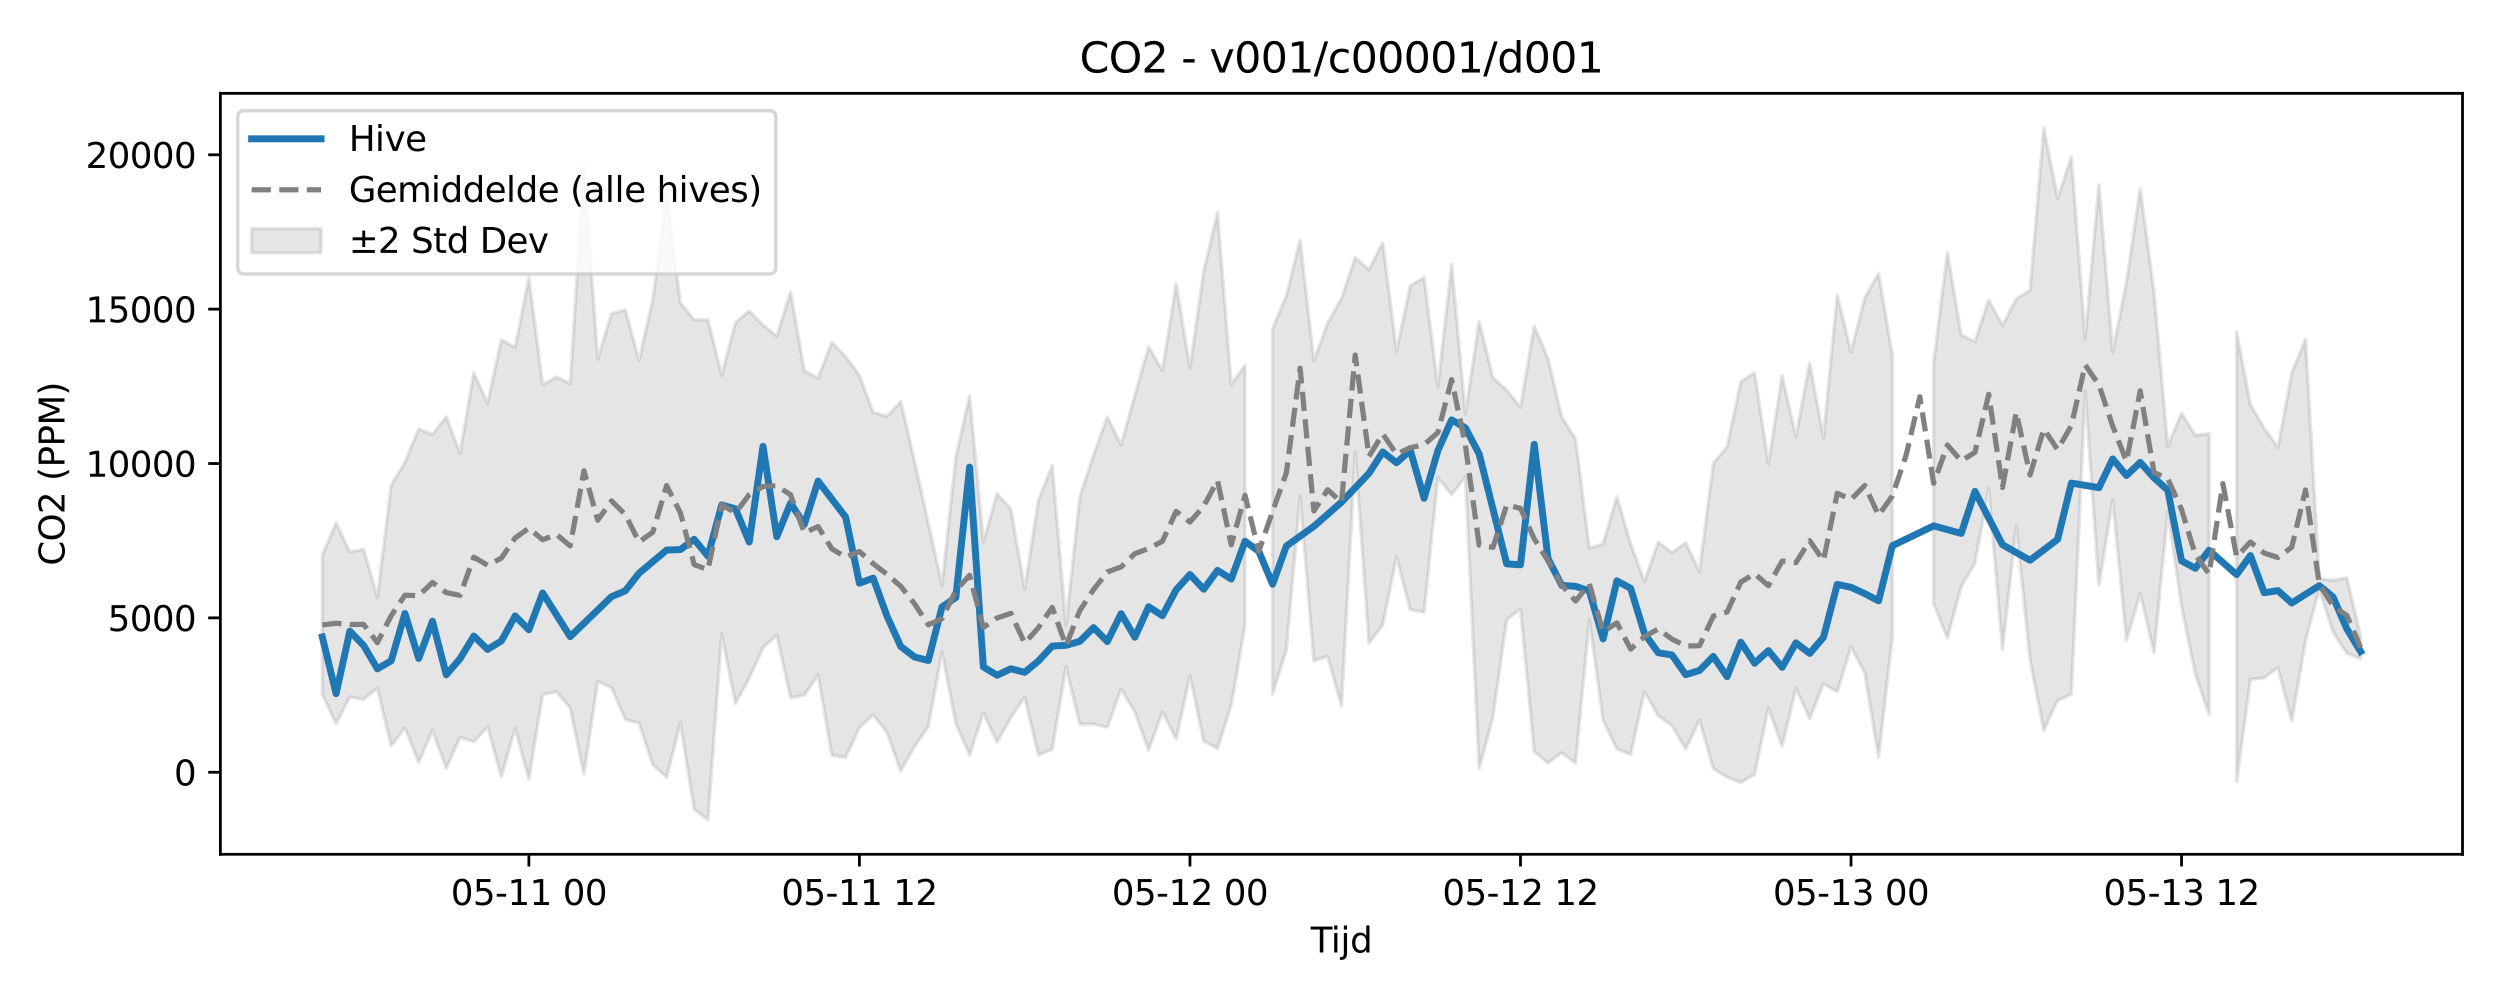 <?xml version="1.0" encoding="utf-8" standalone="no"?>
<!DOCTYPE svg PUBLIC "-//W3C//DTD SVG 1.1//EN"
  "http://www.w3.org/Graphics/SVG/1.1/DTD/svg11.dtd">
<svg xmlns:xlink="http://www.w3.org/1999/xlink" width="720pt" height="288pt" viewBox="0 0 720 288" xmlns="http://www.w3.org/2000/svg" version="1.1">
 <defs>
  <style type="text/css">*{stroke-linejoin: round; stroke-linecap: butt}</style>
 </defs>
 <g id="figure_1">
  <g id="patch_1">
   <path d="M 0 288 
L 720 288 
L 720 0 
L 0 0 
z
" style="fill: #ffffff"/>
  </g>
  <g id="axes_1">
   <g id="patch_2">
    <path d="M 63.47 246.04 
L 709.2 246.04 
L 709.2 26.88 
L 63.47 26.88 
z
" style="fill: #ffffff"/>
   </g>
   <g id="FillBetweenPolyCollection_1">
    <path d="M 92.821 159.967 
L 92.821 199.975 
L 96.788 208.416 
L 100.754 200.707 
L 104.721 201.433 
L 108.687 198.123 
L 112.653 214.783 
L 116.62 209.683 
L 120.586 219.596 
L 124.553 210.357 
L 128.519 221.294 
L 132.485 212.353 
L 136.452 213.606 
L 140.418 209.386 
L 144.385 223.613 
L 148.351 209.767 
L 152.317 224.298 
L 156.284 200.074 
L 160.25 199.239 
L 164.217 203.885 
L 168.183 222.888 
L 172.149 196.151 
L 176.116 198.084 
L 180.082 207.174 
L 184.049 208.282 
L 188.015 220.271 
L 191.981 223.9 
L 195.948 208.176 
L 199.914 233.098 
L 203.881 236.078 
L 207.847 182.583 
L 211.813 202.591 
L 215.78 195.349 
L 219.746 186.577 
L 223.713 182.918 
L 227.679 200.945 
L 231.645 200.171 
L 235.612 194.392 
L 239.578 217.563 
L 243.545 218.138 
L 247.511 209.58 
L 251.477 205.863 
L 255.444 210.913 
L 259.41 222.035 
L 263.377 214.981 
L 267.343 209.268 
L 271.309 187.723 
L 275.276 208.381 
L 279.242 217.4 
L 283.209 205.31 
L 287.175 213.727 
L 291.141 206.628 
L 295.108 200.806 
L 299.074 217.469 
L 303.041 215.745 
L 307.007 191.956 
L 310.973 208.524 
L 314.94 208.509 
L 318.906 209.456 
L 322.873 198.399 
L 326.839 205.061 
L 330.805 216.101 
L 334.772 205.011 
L 338.738 212.808 
L 342.705 194.599 
L 346.671 213.46 
L 350.637 215.535 
L 354.604 203.054 
L 358.57 180.105 
L 358.57 105.187 
L 358.57 105.187 
L 354.604 110.759 
L 350.637 61.248 
L 346.671 78.074 
L 342.705 106.117 
L 338.738 81.732 
L 334.772 106.756 
L 330.805 99.841 
L 326.839 113.848 
L 322.873 128.155 
L 318.906 120.031 
L 314.94 131.108 
L 310.973 143.195 
L 307.007 180.021 
L 303.041 134.096 
L 299.074 144.024 
L 295.108 169.663 
L 291.141 146.67 
L 287.175 142.199 
L 283.209 156.086 
L 279.242 114.007 
L 275.276 131.728 
L 271.309 168.614 
L 267.343 150.608 
L 263.377 132.792 
L 259.41 115.599 
L 255.444 119.915 
L 251.477 118.784 
L 247.511 108.1 
L 243.545 102.719 
L 239.578 98.595 
L 235.612 108.902 
L 231.645 106.752 
L 227.679 84.046 
L 223.713 96.86 
L 219.746 93.635 
L 215.78 89.549 
L 211.813 92.918 
L 207.847 108.097 
L 203.881 92.084 
L 199.914 92.093 
L 195.948 87.206 
L 191.981 55.803 
L 188.015 86.223 
L 184.049 103.895 
L 180.082 89.208 
L 176.116 90.396 
L 172.149 103.481 
L 168.183 48.279 
L 164.217 110.528 
L 160.25 108.557 
L 156.284 110.836 
L 152.317 79.941 
L 148.351 100.113 
L 144.385 97.877 
L 140.418 116.162 
L 136.452 107.307 
L 132.485 130.594 
L 128.519 120.031 
L 124.553 125.121 
L 120.586 123.532 
L 116.62 133.149 
L 112.653 139.859 
L 108.687 172.086 
L 104.721 158.186 
L 100.754 159.037 
L 96.788 150.584 
L 92.821 159.967 
z
" clip-path="url(#p9599e408ba)" style="fill: #808080; fill-opacity: 0.2; stroke: #808080; stroke-opacity: 0.2"/>
    <path d="M 366.503 94.669 
L 366.503 199.883 
L 370.469 187.154 
L 374.436 142.962 
L 378.402 190.366 
L 382.369 189.019 
L 386.335 203.358 
L 390.301 130.319 
L 394.268 185.243 
L 398.234 179.964 
L 402.201 160.409 
L 406.167 175.551 
L 410.133 176.34 
L 414.1 137.639 
L 418.066 142.462 
L 422.033 137.253 
L 425.999 221.35 
L 429.965 206.555 
L 433.932 178.507 
L 437.898 175.443 
L 441.865 216.361 
L 445.831 219.77 
L 449.797 216.814 
L 453.764 219.779 
L 457.73 178.41 
L 461.697 207.349 
L 465.663 215.67 
L 469.629 217.289 
L 473.596 199.164 
L 477.562 206.172 
L 481.529 208.981 
L 485.495 215.782 
L 489.461 207.28 
L 493.428 221.393 
L 497.394 223.828 
L 501.361 225.371 
L 505.327 223.057 
L 509.293 203.795 
L 513.26 214.947 
L 517.226 198.224 
L 521.193 206.952 
L 525.159 196.93 
L 529.125 199.213 
L 533.092 186.263 
L 537.058 193.778 
L 541.025 218.102 
L 544.991 183.413 
L 544.991 102.249 
L 544.991 102.249 
L 541.025 78.719 
L 537.058 85.817 
L 533.092 101.437 
L 529.125 84.914 
L 525.159 125.994 
L 521.193 104.533 
L 517.226 125.834 
L 513.26 108.219 
L 509.293 133.567 
L 505.327 107.341 
L 501.361 109.949 
L 497.394 128.693 
L 493.428 133.484 
L 489.461 164.658 
L 485.495 156.327 
L 481.529 159.157 
L 477.562 156.165 
L 473.596 167.523 
L 469.629 156.628 
L 465.663 143.08 
L 461.697 156.658 
L 457.73 157.883 
L 453.764 126.438 
L 449.797 120.124 
L 445.831 103.289 
L 441.865 94.035 
L 437.898 117.33 
L 433.932 112.404 
L 429.965 108.75 
L 425.999 92.658 
L 422.033 119.196 
L 418.066 76.165 
L 414.1 111.488 
L 410.133 79.864 
L 406.167 82.279 
L 402.201 101.198 
L 398.234 69.941 
L 394.268 77.647 
L 390.301 74.178 
L 386.335 85.982 
L 382.369 93.039 
L 378.402 103.929 
L 374.436 69.112 
L 370.469 85.203 
L 366.503 94.669 
z
" clip-path="url(#p9599e408ba)" style="fill: #808080; fill-opacity: 0.2; stroke: #808080; stroke-opacity: 0.2"/>
    <path d="M 556.89 104.565 
L 556.89 173.833 
L 560.857 183.661 
L 564.823 168.977 
L 568.789 162.133 
L 572.756 140.699 
L 576.722 187.047 
L 580.689 151.39 
L 584.655 190.002 
L 588.621 210.291 
L 592.588 201.753 
L 596.554 199.914 
L 600.521 112.528 
L 604.487 168.516 
L 608.453 143.987 
L 612.42 184.426 
L 616.386 170.84 
L 620.353 187.973 
L 624.319 147.21 
L 628.285 174.551 
L 632.252 194.069 
L 636.218 205.777 
L 636.218 124.872 
L 636.218 124.872 
L 632.252 125.366 
L 628.285 118.99 
L 624.319 128.491 
L 620.353 84.211 
L 616.386 54.3 
L 612.42 81.243 
L 608.453 101.407 
L 604.487 53.183 
L 600.521 97.64 
L 596.554 45.226 
L 592.588 57.232 
L 588.621 36.842 
L 584.655 83.597 
L 580.689 86.095 
L 576.722 93.761 
L 572.756 86.423 
L 568.789 98.364 
L 564.823 96.528 
L 560.857 72.687 
L 556.89 104.565 
z
" clip-path="url(#p9599e408ba)" style="fill: #808080; fill-opacity: 0.2; stroke: #808080; stroke-opacity: 0.2"/>
    <path d="M 644.151 95.62 
L 644.151 225.059 
L 648.117 195.641 
L 652.084 195.207 
L 656.05 192.257 
L 660.017 207.673 
L 663.983 184.548 
L 667.949 169.637 
L 671.916 181.96 
L 675.882 188.146 
L 679.849 189.708 
L 679.849 183.286 
L 679.849 183.286 
L 675.882 166.346 
L 671.916 167.131 
L 667.949 166.653 
L 663.983 97.658 
L 660.017 107.519 
L 656.05 128.879 
L 652.084 123.335 
L 648.117 116.53 
L 644.151 95.62 
z
" clip-path="url(#p9599e408ba)" style="fill: #808080; fill-opacity: 0.2; stroke: #808080; stroke-opacity: 0.2"/>
   </g>
   <g id="matplotlib.axis_1">
    <g id="xtick_1">
     <g id="line2d_1">
      <defs>
       <path id="m20e7b430d5" d="M 0 0 
L 0 3.5 
" style="stroke: #000000; stroke-width: 0.8"/>
      </defs>
      <g>
       <use xlink:href="#m20e7b430d5" x="152.317" y="246.04" style="stroke: #000000; stroke-width: 0.8"/>
      </g>
     </g>
     <g id="text_1">
      <!-- 05-11 00 -->
      <g transform="translate(129.837 260.638) scale(0.1 -0.1)">
       <defs>
        <path id="DejaVuSans-30" d="M 2034 4250 
Q 1547 4250 1301 3770 
Q 1056 3291 1056 2328 
Q 1056 1369 1301 889 
Q 1547 409 2034 409 
Q 2525 409 2770 889 
Q 3016 1369 3016 2328 
Q 3016 3291 2770 3770 
Q 2525 4250 2034 4250 
z
M 2034 4750 
Q 2819 4750 3233 4129 
Q 3647 3509 3647 2328 
Q 3647 1150 3233 529 
Q 2819 -91 2034 -91 
Q 1250 -91 836 529 
Q 422 1150 422 2328 
Q 422 3509 836 4129 
Q 1250 4750 2034 4750 
z
" transform="scale(0.016)"/>
        <path id="DejaVuSans-35" d="M 691 4666 
L 3169 4666 
L 3169 4134 
L 1269 4134 
L 1269 2991 
Q 1406 3038 1543 3061 
Q 1681 3084 1819 3084 
Q 2600 3084 3056 2656 
Q 3513 2228 3513 1497 
Q 3513 744 3044 326 
Q 2575 -91 1722 -91 
Q 1428 -91 1123 -41 
Q 819 9 494 109 
L 494 744 
Q 775 591 1075 516 
Q 1375 441 1709 441 
Q 2250 441 2565 725 
Q 2881 1009 2881 1497 
Q 2881 1984 2565 2268 
Q 2250 2553 1709 2553 
Q 1456 2553 1204 2497 
Q 953 2441 691 2322 
L 691 4666 
z
" transform="scale(0.016)"/>
        <path id="DejaVuSans-2d" d="M 313 2009 
L 1997 2009 
L 1997 1497 
L 313 1497 
L 313 2009 
z
" transform="scale(0.016)"/>
        <path id="DejaVuSans-31" d="M 794 531 
L 1825 531 
L 1825 4091 
L 703 3866 
L 703 4441 
L 1819 4666 
L 2450 4666 
L 2450 531 
L 3481 531 
L 3481 0 
L 794 0 
L 794 531 
z
" transform="scale(0.016)"/>
        <path id="DejaVuSans-20" transform="scale(0.016)"/>
       </defs>
       <use xlink:href="#DejaVuSans-30"/>
       <use xlink:href="#DejaVuSans-35" transform="translate(63.623 0)"/>
       <use xlink:href="#DejaVuSans-2d" transform="translate(127.246 0)"/>
       <use xlink:href="#DejaVuSans-31" transform="translate(163.33 0)"/>
       <use xlink:href="#DejaVuSans-31" transform="translate(226.953 0)"/>
       <use xlink:href="#DejaVuSans-20" transform="translate(290.576 0)"/>
       <use xlink:href="#DejaVuSans-30" transform="translate(322.363 0)"/>
       <use xlink:href="#DejaVuSans-30" transform="translate(385.986 0)"/>
      </g>
     </g>
    </g>
    <g id="xtick_2">
     <g id="line2d_2">
      <g>
       <use xlink:href="#m20e7b430d5" x="247.511" y="246.04" style="stroke: #000000; stroke-width: 0.8"/>
      </g>
     </g>
     <g id="text_2">
      <!-- 05-11 12 -->
      <g transform="translate(225.031 260.638) scale(0.1 -0.1)">
       <defs>
        <path id="DejaVuSans-32" d="M 1228 531 
L 3431 531 
L 3431 0 
L 469 0 
L 469 531 
Q 828 903 1448 1529 
Q 2069 2156 2228 2338 
Q 2531 2678 2651 2914 
Q 2772 3150 2772 3378 
Q 2772 3750 2511 3984 
Q 2250 4219 1831 4219 
Q 1534 4219 1204 4116 
Q 875 4013 500 3803 
L 500 4441 
Q 881 4594 1212 4672 
Q 1544 4750 1819 4750 
Q 2544 4750 2975 4387 
Q 3406 4025 3406 3419 
Q 3406 3131 3298 2873 
Q 3191 2616 2906 2266 
Q 2828 2175 2409 1742 
Q 1991 1309 1228 531 
z
" transform="scale(0.016)"/>
       </defs>
       <use xlink:href="#DejaVuSans-30"/>
       <use xlink:href="#DejaVuSans-35" transform="translate(63.623 0)"/>
       <use xlink:href="#DejaVuSans-2d" transform="translate(127.246 0)"/>
       <use xlink:href="#DejaVuSans-31" transform="translate(163.33 0)"/>
       <use xlink:href="#DejaVuSans-31" transform="translate(226.953 0)"/>
       <use xlink:href="#DejaVuSans-20" transform="translate(290.576 0)"/>
       <use xlink:href="#DejaVuSans-31" transform="translate(322.363 0)"/>
       <use xlink:href="#DejaVuSans-32" transform="translate(385.986 0)"/>
      </g>
     </g>
    </g>
    <g id="xtick_3">
     <g id="line2d_3">
      <g>
       <use xlink:href="#m20e7b430d5" x="342.705" y="246.04" style="stroke: #000000; stroke-width: 0.8"/>
      </g>
     </g>
     <g id="text_3">
      <!-- 05-12 00 -->
      <g transform="translate(320.224 260.638) scale(0.1 -0.1)">
       <use xlink:href="#DejaVuSans-30"/>
       <use xlink:href="#DejaVuSans-35" transform="translate(63.623 0)"/>
       <use xlink:href="#DejaVuSans-2d" transform="translate(127.246 0)"/>
       <use xlink:href="#DejaVuSans-31" transform="translate(163.33 0)"/>
       <use xlink:href="#DejaVuSans-32" transform="translate(226.953 0)"/>
       <use xlink:href="#DejaVuSans-20" transform="translate(290.576 0)"/>
       <use xlink:href="#DejaVuSans-30" transform="translate(322.363 0)"/>
       <use xlink:href="#DejaVuSans-30" transform="translate(385.986 0)"/>
      </g>
     </g>
    </g>
    <g id="xtick_4">
     <g id="line2d_4">
      <g>
       <use xlink:href="#m20e7b430d5" x="437.898" y="246.04" style="stroke: #000000; stroke-width: 0.8"/>
      </g>
     </g>
     <g id="text_4">
      <!-- 05-12 12 -->
      <g transform="translate(415.418 260.638) scale(0.1 -0.1)">
       <use xlink:href="#DejaVuSans-30"/>
       <use xlink:href="#DejaVuSans-35" transform="translate(63.623 0)"/>
       <use xlink:href="#DejaVuSans-2d" transform="translate(127.246 0)"/>
       <use xlink:href="#DejaVuSans-31" transform="translate(163.33 0)"/>
       <use xlink:href="#DejaVuSans-32" transform="translate(226.953 0)"/>
       <use xlink:href="#DejaVuSans-20" transform="translate(290.576 0)"/>
       <use xlink:href="#DejaVuSans-31" transform="translate(322.363 0)"/>
       <use xlink:href="#DejaVuSans-32" transform="translate(385.986 0)"/>
      </g>
     </g>
    </g>
    <g id="xtick_5">
     <g id="line2d_5">
      <g>
       <use xlink:href="#m20e7b430d5" x="533.092" y="246.04" style="stroke: #000000; stroke-width: 0.8"/>
      </g>
     </g>
     <g id="text_5">
      <!-- 05-13 00 -->
      <g transform="translate(510.611 260.638) scale(0.1 -0.1)">
       <defs>
        <path id="DejaVuSans-33" d="M 2597 2516 
Q 3050 2419 3304 2112 
Q 3559 1806 3559 1356 
Q 3559 666 3084 287 
Q 2609 -91 1734 -91 
Q 1441 -91 1130 -33 
Q 819 25 488 141 
L 488 750 
Q 750 597 1062 519 
Q 1375 441 1716 441 
Q 2309 441 2620 675 
Q 2931 909 2931 1356 
Q 2931 1769 2642 2001 
Q 2353 2234 1838 2234 
L 1294 2234 
L 1294 2753 
L 1863 2753 
Q 2328 2753 2575 2939 
Q 2822 3125 2822 3475 
Q 2822 3834 2567 4026 
Q 2313 4219 1838 4219 
Q 1578 4219 1281 4162 
Q 984 4106 628 3988 
L 628 4550 
Q 988 4650 1302 4700 
Q 1616 4750 1894 4750 
Q 2613 4750 3031 4423 
Q 3450 4097 3450 3541 
Q 3450 3153 3228 2886 
Q 3006 2619 2597 2516 
z
" transform="scale(0.016)"/>
       </defs>
       <use xlink:href="#DejaVuSans-30"/>
       <use xlink:href="#DejaVuSans-35" transform="translate(63.623 0)"/>
       <use xlink:href="#DejaVuSans-2d" transform="translate(127.246 0)"/>
       <use xlink:href="#DejaVuSans-31" transform="translate(163.33 0)"/>
       <use xlink:href="#DejaVuSans-33" transform="translate(226.953 0)"/>
       <use xlink:href="#DejaVuSans-20" transform="translate(290.576 0)"/>
       <use xlink:href="#DejaVuSans-30" transform="translate(322.363 0)"/>
       <use xlink:href="#DejaVuSans-30" transform="translate(385.986 0)"/>
      </g>
     </g>
    </g>
    <g id="xtick_6">
     <g id="line2d_6">
      <g>
       <use xlink:href="#m20e7b430d5" x="628.285" y="246.04" style="stroke: #000000; stroke-width: 0.8"/>
      </g>
     </g>
     <g id="text_6">
      <!-- 05-13 12 -->
      <g transform="translate(605.805 260.638) scale(0.1 -0.1)">
       <use xlink:href="#DejaVuSans-30"/>
       <use xlink:href="#DejaVuSans-35" transform="translate(63.623 0)"/>
       <use xlink:href="#DejaVuSans-2d" transform="translate(127.246 0)"/>
       <use xlink:href="#DejaVuSans-31" transform="translate(163.33 0)"/>
       <use xlink:href="#DejaVuSans-33" transform="translate(226.953 0)"/>
       <use xlink:href="#DejaVuSans-20" transform="translate(290.576 0)"/>
       <use xlink:href="#DejaVuSans-31" transform="translate(322.363 0)"/>
       <use xlink:href="#DejaVuSans-32" transform="translate(385.986 0)"/>
      </g>
     </g>
    </g>
    <g id="text_7">
     <!-- Tijd -->
     <g transform="translate(377.485 274.317) scale(0.1 -0.1)">
      <defs>
       <path id="DejaVuSans-54" d="M -19 4666 
L 3928 4666 
L 3928 4134 
L 2272 4134 
L 2272 0 
L 1638 0 
L 1638 4134 
L -19 4134 
L -19 4666 
z
" transform="scale(0.016)"/>
       <path id="DejaVuSans-69" d="M 603 3500 
L 1178 3500 
L 1178 0 
L 603 0 
L 603 3500 
z
M 603 4863 
L 1178 4863 
L 1178 4134 
L 603 4134 
L 603 4863 
z
" transform="scale(0.016)"/>
       <path id="DejaVuSans-6a" d="M 603 3500 
L 1178 3500 
L 1178 -63 
Q 1178 -731 923 -1031 
Q 669 -1331 103 -1331 
L -116 -1331 
L -116 -844 
L 38 -844 
Q 366 -844 484 -692 
Q 603 -541 603 -63 
L 603 3500 
z
M 603 4863 
L 1178 4863 
L 1178 4134 
L 603 4134 
L 603 4863 
z
" transform="scale(0.016)"/>
       <path id="DejaVuSans-64" d="M 2906 2969 
L 2906 4863 
L 3481 4863 
L 3481 0 
L 2906 0 
L 2906 525 
Q 2725 213 2448 61 
Q 2172 -91 1784 -91 
Q 1150 -91 751 415 
Q 353 922 353 1747 
Q 353 2572 751 3078 
Q 1150 3584 1784 3584 
Q 2172 3584 2448 3432 
Q 2725 3281 2906 2969 
z
M 947 1747 
Q 947 1113 1208 752 
Q 1469 391 1925 391 
Q 2381 391 2643 752 
Q 2906 1113 2906 1747 
Q 2906 2381 2643 2742 
Q 2381 3103 1925 3103 
Q 1469 3103 1208 2742 
Q 947 2381 947 1747 
z
" transform="scale(0.016)"/>
      </defs>
      <use xlink:href="#DejaVuSans-54"/>
      <use xlink:href="#DejaVuSans-69" transform="translate(57.959 0)"/>
      <use xlink:href="#DejaVuSans-6a" transform="translate(85.742 0)"/>
      <use xlink:href="#DejaVuSans-64" transform="translate(113.525 0)"/>
     </g>
    </g>
   </g>
   <g id="matplotlib.axis_2">
    <g id="ytick_1">
     <g id="line2d_7">
      <defs>
       <path id="m3abe0225d1" d="M 0 0 
L -3.5 0 
" style="stroke: #000000; stroke-width: 0.8"/>
      </defs>
      <g>
       <use xlink:href="#m3abe0225d1" x="63.47" y="222.407" style="stroke: #000000; stroke-width: 0.8"/>
      </g>
     </g>
     <g id="text_8">
      <!-- 0 -->
      <g transform="translate(50.108 226.206) scale(0.1 -0.1)">
       <use xlink:href="#DejaVuSans-30"/>
      </g>
     </g>
    </g>
    <g id="ytick_2">
     <g id="line2d_8">
      <g>
       <use xlink:href="#m3abe0225d1" x="63.47" y="177.949" style="stroke: #000000; stroke-width: 0.8"/>
      </g>
     </g>
     <g id="text_9">
      <!-- 5000 -->
      <g transform="translate(31.02 181.749) scale(0.1 -0.1)">
       <use xlink:href="#DejaVuSans-35"/>
       <use xlink:href="#DejaVuSans-30" transform="translate(63.623 0)"/>
       <use xlink:href="#DejaVuSans-30" transform="translate(127.246 0)"/>
       <use xlink:href="#DejaVuSans-30" transform="translate(190.869 0)"/>
      </g>
     </g>
    </g>
    <g id="ytick_3">
     <g id="line2d_9">
      <g>
       <use xlink:href="#m3abe0225d1" x="63.47" y="133.492" style="stroke: #000000; stroke-width: 0.8"/>
      </g>
     </g>
     <g id="text_10">
      <!-- 10000 -->
      <g transform="translate(24.657 137.291) scale(0.1 -0.1)">
       <use xlink:href="#DejaVuSans-31"/>
       <use xlink:href="#DejaVuSans-30" transform="translate(63.623 0)"/>
       <use xlink:href="#DejaVuSans-30" transform="translate(127.246 0)"/>
       <use xlink:href="#DejaVuSans-30" transform="translate(190.869 0)"/>
       <use xlink:href="#DejaVuSans-30" transform="translate(254.492 0)"/>
      </g>
     </g>
    </g>
    <g id="ytick_4">
     <g id="line2d_10">
      <g>
       <use xlink:href="#m3abe0225d1" x="63.47" y="89.035" style="stroke: #000000; stroke-width: 0.8"/>
      </g>
     </g>
     <g id="text_11">
      <!-- 15000 -->
      <g transform="translate(24.657 92.834) scale(0.1 -0.1)">
       <use xlink:href="#DejaVuSans-31"/>
       <use xlink:href="#DejaVuSans-35" transform="translate(63.623 0)"/>
       <use xlink:href="#DejaVuSans-30" transform="translate(127.246 0)"/>
       <use xlink:href="#DejaVuSans-30" transform="translate(190.869 0)"/>
       <use xlink:href="#DejaVuSans-30" transform="translate(254.492 0)"/>
      </g>
     </g>
    </g>
    <g id="ytick_5">
     <g id="line2d_11">
      <g>
       <use xlink:href="#m3abe0225d1" x="63.47" y="44.577" style="stroke: #000000; stroke-width: 0.8"/>
      </g>
     </g>
     <g id="text_12">
      <!-- 20000 -->
      <g transform="translate(24.657 48.376) scale(0.1 -0.1)">
       <use xlink:href="#DejaVuSans-32"/>
       <use xlink:href="#DejaVuSans-30" transform="translate(63.623 0)"/>
       <use xlink:href="#DejaVuSans-30" transform="translate(127.246 0)"/>
       <use xlink:href="#DejaVuSans-30" transform="translate(190.869 0)"/>
       <use xlink:href="#DejaVuSans-30" transform="translate(254.492 0)"/>
      </g>
     </g>
    </g>
    <g id="text_13">
     <!-- CO2 (PPM) -->
     <g transform="translate(18.578 162.903) rotate(-90) scale(0.1 -0.1)">
      <defs>
       <path id="DejaVuSans-43" d="M 4122 4306 
L 4122 3641 
Q 3803 3938 3442 4084 
Q 3081 4231 2675 4231 
Q 1875 4231 1450 3742 
Q 1025 3253 1025 2328 
Q 1025 1406 1450 917 
Q 1875 428 2675 428 
Q 3081 428 3442 575 
Q 3803 722 4122 1019 
L 4122 359 
Q 3791 134 3420 21 
Q 3050 -91 2638 -91 
Q 1578 -91 968 557 
Q 359 1206 359 2328 
Q 359 3453 968 4101 
Q 1578 4750 2638 4750 
Q 3056 4750 3426 4639 
Q 3797 4528 4122 4306 
z
" transform="scale(0.016)"/>
       <path id="DejaVuSans-4f" d="M 2522 4238 
Q 1834 4238 1429 3725 
Q 1025 3213 1025 2328 
Q 1025 1447 1429 934 
Q 1834 422 2522 422 
Q 3209 422 3611 934 
Q 4013 1447 4013 2328 
Q 4013 3213 3611 3725 
Q 3209 4238 2522 4238 
z
M 2522 4750 
Q 3503 4750 4090 4092 
Q 4678 3434 4678 2328 
Q 4678 1225 4090 567 
Q 3503 -91 2522 -91 
Q 1538 -91 948 565 
Q 359 1222 359 2328 
Q 359 3434 948 4092 
Q 1538 4750 2522 4750 
z
" transform="scale(0.016)"/>
       <path id="DejaVuSans-28" d="M 1984 4856 
Q 1566 4138 1362 3434 
Q 1159 2731 1159 2009 
Q 1159 1288 1364 580 
Q 1569 -128 1984 -844 
L 1484 -844 
Q 1016 -109 783 600 
Q 550 1309 550 2009 
Q 550 2706 781 3412 
Q 1013 4119 1484 4856 
L 1984 4856 
z
" transform="scale(0.016)"/>
       <path id="DejaVuSans-50" d="M 1259 4147 
L 1259 2394 
L 2053 2394 
Q 2494 2394 2734 2622 
Q 2975 2850 2975 3272 
Q 2975 3691 2734 3919 
Q 2494 4147 2053 4147 
L 1259 4147 
z
M 628 4666 
L 2053 4666 
Q 2838 4666 3239 4311 
Q 3641 3956 3641 3272 
Q 3641 2581 3239 2228 
Q 2838 1875 2053 1875 
L 1259 1875 
L 1259 0 
L 628 0 
L 628 4666 
z
" transform="scale(0.016)"/>
       <path id="DejaVuSans-4d" d="M 628 4666 
L 1569 4666 
L 2759 1491 
L 3956 4666 
L 4897 4666 
L 4897 0 
L 4281 0 
L 4281 4097 
L 3078 897 
L 2444 897 
L 1241 4097 
L 1241 0 
L 628 0 
L 628 4666 
z
" transform="scale(0.016)"/>
       <path id="DejaVuSans-29" d="M 513 4856 
L 1013 4856 
Q 1481 4119 1714 3412 
Q 1947 2706 1947 2009 
Q 1947 1309 1714 600 
Q 1481 -109 1013 -844 
L 513 -844 
Q 928 -128 1133 580 
Q 1338 1288 1338 2009 
Q 1338 2731 1133 3434 
Q 928 4138 513 4856 
z
" transform="scale(0.016)"/>
      </defs>
      <use xlink:href="#DejaVuSans-43"/>
      <use xlink:href="#DejaVuSans-4f" transform="translate(69.824 0)"/>
      <use xlink:href="#DejaVuSans-32" transform="translate(148.535 0)"/>
      <use xlink:href="#DejaVuSans-20" transform="translate(212.158 0)"/>
      <use xlink:href="#DejaVuSans-28" transform="translate(243.945 0)"/>
      <use xlink:href="#DejaVuSans-50" transform="translate(282.959 0)"/>
      <use xlink:href="#DejaVuSans-50" transform="translate(343.262 0)"/>
      <use xlink:href="#DejaVuSans-4d" transform="translate(403.564 0)"/>
      <use xlink:href="#DejaVuSans-29" transform="translate(489.844 0)"/>
     </g>
    </g>
   </g>
   <g id="line2d_12">
    <path d="M 92.821 183.444 
L 96.788 199.76 
L 100.754 181.782 
L 104.721 185.898 
L 108.687 192.62 
L 112.653 190.318 
L 116.62 176.69 
L 120.586 189.639 
L 124.553 178.913 
L 128.519 194.322 
L 132.485 189.725 
L 136.452 183.184 
L 140.418 187.034 
L 144.385 184.597 
L 148.351 177.395 
L 152.317 181.367 
L 156.284 170.777 
L 164.217 183.347 
L 176.116 171.832 
L 180.082 170.161 
L 184.049 165.084 
L 191.981 158.424 
L 195.948 158.276 
L 199.914 155.321 
L 203.881 160.158 
L 207.847 145.411 
L 211.813 146.551 
L 215.78 156.085 
L 219.746 128.557 
L 223.713 154.569 
L 227.679 144.906 
L 231.645 151.017 
L 235.612 138.56 
L 243.545 148.928 
L 247.511 167.958 
L 251.477 166.497 
L 255.444 177.431 
L 259.41 186.174 
L 263.377 189.211 
L 267.343 190.229 
L 271.309 174.79 
L 275.276 172.086 
L 279.242 134.541 
L 283.209 192.087 
L 287.175 194.47 
L 291.141 192.598 
L 295.108 193.628 
L 299.074 190.366 
L 303.041 186.064 
L 307.007 185.854 
L 310.973 184.725 
L 314.94 180.753 
L 318.906 184.754 
L 322.873 176.758 
L 326.839 183.524 
L 330.805 174.734 
L 334.772 177.318 
L 338.738 169.864 
L 342.705 165.454 
L 346.671 169.695 
L 350.637 164.274 
L 354.604 166.752 
L 358.57 155.89 
L 362.537 158.788 
L 366.503 168.262 
L 370.469 157.272 
L 378.402 151.577 
L 386.335 144.642 
L 394.268 136.311 
L 398.234 130.158 
L 402.201 133.265 
L 406.167 129.691 
L 410.133 143.495 
L 414.1 129.78 
L 418.066 120.928 
L 422.033 123.222 
L 425.999 130.745 
L 433.932 162.389 
L 437.898 162.665 
L 441.865 127.957 
L 445.831 160.873 
L 449.797 168.587 
L 453.764 168.862 
L 457.73 170.183 
L 461.697 184.005 
L 465.663 167.284 
L 469.629 169.449 
L 473.596 182.435 
L 477.562 187.984 
L 481.529 188.637 
L 485.495 194.322 
L 489.461 193.08 
L 493.428 189.049 
L 497.394 194.876 
L 501.361 184.953 
L 505.327 191.014 
L 509.293 187.377 
L 513.26 192.185 
L 517.226 185.149 
L 521.193 188.187 
L 525.159 183.548 
L 529.125 168.311 
L 533.092 169.144 
L 537.058 170.958 
L 541.025 173.05 
L 544.991 157.179 
L 556.89 151.444 
L 564.823 153.622 
L 568.789 141.521 
L 576.722 156.894 
L 584.655 161.358 
L 592.588 155.338 
L 596.554 139.125 
L 604.487 140.454 
L 608.453 132.176 
L 612.42 136.933 
L 616.386 133.172 
L 620.353 137.631 
L 624.319 141.159 
L 628.285 161.522 
L 632.252 163.67 
L 636.218 158.477 
L 644.151 165.481 
L 648.117 159.995 
L 652.084 170.709 
L 656.05 170.107 
L 660.017 173.664 
L 667.949 168.673 
L 671.916 171.924 
L 675.882 181.1 
L 679.849 187.632 
L 679.849 187.632 
" clip-path="url(#p9599e408ba)" style="fill: none; stroke: #1f77b4; stroke-width: 2; stroke-linecap: square"/>
   </g>
   <g id="line2d_13">
    <path d="M 92.821 179.971 
L 96.788 179.5 
L 100.754 179.872 
L 104.721 179.81 
L 108.687 185.104 
L 112.653 177.321 
L 116.62 171.416 
L 120.586 171.564 
L 124.553 167.739 
L 128.519 170.663 
L 132.485 171.474 
L 136.452 160.456 
L 140.418 162.774 
L 144.385 160.745 
L 148.351 154.94 
L 152.317 152.12 
L 156.284 155.455 
L 160.25 153.898 
L 164.217 157.207 
L 168.183 135.584 
L 172.149 149.816 
L 176.116 144.24 
L 180.082 148.191 
L 184.049 156.088 
L 188.015 153.247 
L 191.981 139.851 
L 195.948 147.691 
L 199.914 162.595 
L 203.881 164.081 
L 207.847 145.34 
L 211.813 147.754 
L 215.78 142.449 
L 219.746 140.106 
L 223.713 139.889 
L 227.679 142.496 
L 231.645 153.462 
L 235.612 151.647 
L 239.578 158.079 
L 243.545 160.429 
L 247.511 158.84 
L 251.477 162.324 
L 255.444 165.414 
L 259.41 168.817 
L 263.377 173.886 
L 267.343 179.938 
L 271.309 178.168 
L 275.276 170.054 
L 279.242 165.703 
L 283.209 180.698 
L 287.175 177.963 
L 291.141 176.649 
L 295.108 185.235 
L 299.074 180.746 
L 303.041 174.92 
L 307.007 185.988 
L 310.973 175.859 
L 314.94 169.809 
L 318.906 164.743 
L 322.873 163.277 
L 326.839 159.454 
L 330.805 157.971 
L 334.772 155.883 
L 338.738 147.27 
L 342.705 150.358 
L 346.671 145.767 
L 350.637 138.391 
L 354.604 156.906 
L 358.57 142.646 
L 362.537 158.788 
L 366.503 147.276 
L 370.469 136.179 
L 374.436 106.037 
L 378.402 147.148 
L 382.369 141.029 
L 386.335 144.67 
L 390.301 102.249 
L 394.268 131.445 
L 398.234 124.953 
L 402.201 130.803 
L 406.167 128.915 
L 410.133 128.102 
L 414.1 124.564 
L 418.066 109.313 
L 422.033 128.224 
L 425.999 157.004 
L 429.965 157.652 
L 433.932 145.456 
L 437.898 146.386 
L 441.865 155.198 
L 445.831 161.53 
L 449.797 168.469 
L 453.764 173.109 
L 457.73 168.147 
L 461.697 182.004 
L 465.663 179.375 
L 469.629 186.958 
L 473.596 183.344 
L 477.562 181.169 
L 481.529 184.069 
L 485.495 186.055 
L 489.461 185.969 
L 493.428 177.438 
L 497.394 176.261 
L 501.361 167.66 
L 505.327 165.199 
L 509.293 168.681 
L 513.26 161.583 
L 517.226 162.029 
L 521.193 155.742 
L 525.159 161.462 
L 529.125 142.063 
L 533.092 143.85 
L 537.058 139.797 
L 541.025 148.41 
L 544.991 142.831 
L 548.957 131.109 
L 552.924 114.263 
L 556.89 139.199 
L 560.857 128.174 
L 564.823 132.753 
L 568.789 130.248 
L 572.756 113.561 
L 576.722 140.404 
L 580.689 118.743 
L 584.655 136.8 
L 588.621 123.566 
L 592.588 129.492 
L 596.554 122.57 
L 600.521 105.084 
L 604.487 110.849 
L 608.453 122.697 
L 612.42 132.835 
L 616.386 112.57 
L 620.353 136.092 
L 624.319 137.85 
L 628.285 146.771 
L 632.252 159.718 
L 636.218 165.325 
L 640.185 139.301 
L 644.151 160.34 
L 648.117 156.086 
L 652.084 159.271 
L 656.05 160.568 
L 660.017 157.596 
L 663.983 141.103 
L 667.949 168.145 
L 671.916 174.546 
L 675.882 177.246 
L 679.849 186.497 
L 679.849 186.497 
" clip-path="url(#p9599e408ba)" style="fill: none; stroke-dasharray: 5.55,2.4; stroke-dashoffset: 0; stroke: #808080; stroke-width: 1.5"/>
   </g>
   <g id="patch_3">
    <path d="M 63.47 246.04 
L 63.47 26.88 
" style="fill: none; stroke: #000000; stroke-width: 0.8; stroke-linejoin: miter; stroke-linecap: square"/>
   </g>
   <g id="patch_4">
    <path d="M 709.2 246.04 
L 709.2 26.88 
" style="fill: none; stroke: #000000; stroke-width: 0.8; stroke-linejoin: miter; stroke-linecap: square"/>
   </g>
   <g id="patch_5">
    <path d="M 63.47 246.04 
L 709.2 246.04 
" style="fill: none; stroke: #000000; stroke-width: 0.8; stroke-linejoin: miter; stroke-linecap: square"/>
   </g>
   <g id="patch_6">
    <path d="M 63.47 26.88 
L 709.2 26.88 
" style="fill: none; stroke: #000000; stroke-width: 0.8; stroke-linejoin: miter; stroke-linecap: square"/>
   </g>
   <g id="text_14">
    <!-- CO2 - v001/c00001/d001 -->
    <g transform="translate(310.932 20.88) scale(0.12 -0.12)">
     <defs>
      <path id="DejaVuSans-76" d="M 191 3500 
L 800 3500 
L 1894 563 
L 2988 3500 
L 3597 3500 
L 2284 0 
L 1503 0 
L 191 3500 
z
" transform="scale(0.016)"/>
      <path id="DejaVuSans-2f" d="M 1625 4666 
L 2156 4666 
L 531 -594 
L 0 -594 
L 1625 4666 
z
" transform="scale(0.016)"/>
      <path id="DejaVuSans-63" d="M 3122 3366 
L 3122 2828 
Q 2878 2963 2633 3030 
Q 2388 3097 2138 3097 
Q 1578 3097 1268 2742 
Q 959 2388 959 1747 
Q 959 1106 1268 751 
Q 1578 397 2138 397 
Q 2388 397 2633 464 
Q 2878 531 3122 666 
L 3122 134 
Q 2881 22 2623 -34 
Q 2366 -91 2075 -91 
Q 1284 -91 818 406 
Q 353 903 353 1747 
Q 353 2603 823 3093 
Q 1294 3584 2113 3584 
Q 2378 3584 2631 3529 
Q 2884 3475 3122 3366 
z
" transform="scale(0.016)"/>
     </defs>
     <use xlink:href="#DejaVuSans-43"/>
     <use xlink:href="#DejaVuSans-4f" transform="translate(69.824 0)"/>
     <use xlink:href="#DejaVuSans-32" transform="translate(148.535 0)"/>
     <use xlink:href="#DejaVuSans-20" transform="translate(212.158 0)"/>
     <use xlink:href="#DejaVuSans-2d" transform="translate(243.945 0)"/>
     <use xlink:href="#DejaVuSans-20" transform="translate(280.029 0)"/>
     <use xlink:href="#DejaVuSans-76" transform="translate(311.816 0)"/>
     <use xlink:href="#DejaVuSans-30" transform="translate(370.996 0)"/>
     <use xlink:href="#DejaVuSans-30" transform="translate(434.619 0)"/>
     <use xlink:href="#DejaVuSans-31" transform="translate(498.242 0)"/>
     <use xlink:href="#DejaVuSans-2f" transform="translate(561.865 0)"/>
     <use xlink:href="#DejaVuSans-63" transform="translate(595.557 0)"/>
     <use xlink:href="#DejaVuSans-30" transform="translate(650.537 0)"/>
     <use xlink:href="#DejaVuSans-30" transform="translate(714.16 0)"/>
     <use xlink:href="#DejaVuSans-30" transform="translate(777.783 0)"/>
     <use xlink:href="#DejaVuSans-30" transform="translate(841.406 0)"/>
     <use xlink:href="#DejaVuSans-31" transform="translate(905.029 0)"/>
     <use xlink:href="#DejaVuSans-2f" transform="translate(968.652 0)"/>
     <use xlink:href="#DejaVuSans-64" transform="translate(1002.344 0)"/>
     <use xlink:href="#DejaVuSans-30" transform="translate(1065.82 0)"/>
     <use xlink:href="#DejaVuSans-30" transform="translate(1129.443 0)"/>
     <use xlink:href="#DejaVuSans-31" transform="translate(1193.066 0)"/>
    </g>
   </g>
   <g id="legend_1">
    <g id="patch_7">
     <path d="M 70.47 78.914 
L 221.414 78.914 
Q 223.414 78.914 223.414 76.914 
L 223.414 33.88 
Q 223.414 31.88 221.414 31.88 
L 70.47 31.88 
Q 68.47 31.88 68.47 33.88 
L 68.47 76.914 
Q 68.47 78.914 70.47 78.914 
z
" style="fill: #ffffff; opacity: 0.8; stroke: #cccccc; stroke-linejoin: miter"/>
    </g>
    <g id="line2d_14">
     <path d="M 72.47 39.978 
L 82.47 39.978 
L 92.47 39.978 
" style="fill: none; stroke: #1f77b4; stroke-width: 2; stroke-linecap: square"/>
    </g>
    <g id="text_15">
     <!-- Hive -->
     <g transform="translate(100.47 43.478) scale(0.1 -0.1)">
      <defs>
       <path id="DejaVuSans-48" d="M 628 4666 
L 1259 4666 
L 1259 2753 
L 3553 2753 
L 3553 4666 
L 4184 4666 
L 4184 0 
L 3553 0 
L 3553 2222 
L 1259 2222 
L 1259 0 
L 628 0 
L 628 4666 
z
" transform="scale(0.016)"/>
       <path id="DejaVuSans-65" d="M 3597 1894 
L 3597 1613 
L 953 1613 
Q 991 1019 1311 708 
Q 1631 397 2203 397 
Q 2534 397 2845 478 
Q 3156 559 3463 722 
L 3463 178 
Q 3153 47 2828 -22 
Q 2503 -91 2169 -91 
Q 1331 -91 842 396 
Q 353 884 353 1716 
Q 353 2575 817 3079 
Q 1281 3584 2069 3584 
Q 2775 3584 3186 3129 
Q 3597 2675 3597 1894 
z
M 3022 2063 
Q 3016 2534 2758 2815 
Q 2500 3097 2075 3097 
Q 1594 3097 1305 2825 
Q 1016 2553 972 2059 
L 3022 2063 
z
" transform="scale(0.016)"/>
      </defs>
      <use xlink:href="#DejaVuSans-48"/>
      <use xlink:href="#DejaVuSans-69" transform="translate(75.195 0)"/>
      <use xlink:href="#DejaVuSans-76" transform="translate(102.979 0)"/>
      <use xlink:href="#DejaVuSans-65" transform="translate(162.158 0)"/>
     </g>
    </g>
    <g id="line2d_15">
     <path d="M 72.47 54.657 
L 82.47 54.657 
L 92.47 54.657 
" style="fill: none; stroke-dasharray: 5.55,2.4; stroke-dashoffset: 0; stroke: #808080; stroke-width: 1.5"/>
    </g>
    <g id="text_16">
     <!-- Gemiddelde (alle hives) -->
     <g transform="translate(100.47 58.157) scale(0.1 -0.1)">
      <defs>
       <path id="DejaVuSans-47" d="M 3809 666 
L 3809 1919 
L 2778 1919 
L 2778 2438 
L 4434 2438 
L 4434 434 
Q 4069 175 3628 42 
Q 3188 -91 2688 -91 
Q 1594 -91 976 548 
Q 359 1188 359 2328 
Q 359 3472 976 4111 
Q 1594 4750 2688 4750 
Q 3144 4750 3555 4637 
Q 3966 4525 4313 4306 
L 4313 3634 
Q 3963 3931 3569 4081 
Q 3175 4231 2741 4231 
Q 1884 4231 1454 3753 
Q 1025 3275 1025 2328 
Q 1025 1384 1454 906 
Q 1884 428 2741 428 
Q 3075 428 3337 486 
Q 3600 544 3809 666 
z
" transform="scale(0.016)"/>
       <path id="DejaVuSans-6d" d="M 3328 2828 
Q 3544 3216 3844 3400 
Q 4144 3584 4550 3584 
Q 5097 3584 5394 3201 
Q 5691 2819 5691 2113 
L 5691 0 
L 5113 0 
L 5113 2094 
Q 5113 2597 4934 2840 
Q 4756 3084 4391 3084 
Q 3944 3084 3684 2787 
Q 3425 2491 3425 1978 
L 3425 0 
L 2847 0 
L 2847 2094 
Q 2847 2600 2669 2842 
Q 2491 3084 2119 3084 
Q 1678 3084 1418 2786 
Q 1159 2488 1159 1978 
L 1159 0 
L 581 0 
L 581 3500 
L 1159 3500 
L 1159 2956 
Q 1356 3278 1631 3431 
Q 1906 3584 2284 3584 
Q 2666 3584 2933 3390 
Q 3200 3197 3328 2828 
z
" transform="scale(0.016)"/>
       <path id="DejaVuSans-6c" d="M 603 4863 
L 1178 4863 
L 1178 0 
L 603 0 
L 603 4863 
z
" transform="scale(0.016)"/>
       <path id="DejaVuSans-61" d="M 2194 1759 
Q 1497 1759 1228 1600 
Q 959 1441 959 1056 
Q 959 750 1161 570 
Q 1363 391 1709 391 
Q 2188 391 2477 730 
Q 2766 1069 2766 1631 
L 2766 1759 
L 2194 1759 
z
M 3341 1997 
L 3341 0 
L 2766 0 
L 2766 531 
Q 2569 213 2275 61 
Q 1981 -91 1556 -91 
Q 1019 -91 701 211 
Q 384 513 384 1019 
Q 384 1609 779 1909 
Q 1175 2209 1959 2209 
L 2766 2209 
L 2766 2266 
Q 2766 2663 2505 2880 
Q 2244 3097 1772 3097 
Q 1472 3097 1187 3025 
Q 903 2953 641 2809 
L 641 3341 
Q 956 3463 1253 3523 
Q 1550 3584 1831 3584 
Q 2591 3584 2966 3190 
Q 3341 2797 3341 1997 
z
" transform="scale(0.016)"/>
       <path id="DejaVuSans-68" d="M 3513 2113 
L 3513 0 
L 2938 0 
L 2938 2094 
Q 2938 2591 2744 2837 
Q 2550 3084 2163 3084 
Q 1697 3084 1428 2787 
Q 1159 2491 1159 1978 
L 1159 0 
L 581 0 
L 581 4863 
L 1159 4863 
L 1159 2956 
Q 1366 3272 1645 3428 
Q 1925 3584 2291 3584 
Q 2894 3584 3203 3211 
Q 3513 2838 3513 2113 
z
" transform="scale(0.016)"/>
       <path id="DejaVuSans-73" d="M 2834 3397 
L 2834 2853 
Q 2591 2978 2328 3040 
Q 2066 3103 1784 3103 
Q 1356 3103 1142 2972 
Q 928 2841 928 2578 
Q 928 2378 1081 2264 
Q 1234 2150 1697 2047 
L 1894 2003 
Q 2506 1872 2764 1633 
Q 3022 1394 3022 966 
Q 3022 478 2636 193 
Q 2250 -91 1575 -91 
Q 1294 -91 989 -36 
Q 684 19 347 128 
L 347 722 
Q 666 556 975 473 
Q 1284 391 1588 391 
Q 1994 391 2212 530 
Q 2431 669 2431 922 
Q 2431 1156 2273 1281 
Q 2116 1406 1581 1522 
L 1381 1569 
Q 847 1681 609 1914 
Q 372 2147 372 2553 
Q 372 3047 722 3315 
Q 1072 3584 1716 3584 
Q 2034 3584 2315 3537 
Q 2597 3491 2834 3397 
z
" transform="scale(0.016)"/>
      </defs>
      <use xlink:href="#DejaVuSans-47"/>
      <use xlink:href="#DejaVuSans-65" transform="translate(77.49 0)"/>
      <use xlink:href="#DejaVuSans-6d" transform="translate(139.014 0)"/>
      <use xlink:href="#DejaVuSans-69" transform="translate(236.426 0)"/>
      <use xlink:href="#DejaVuSans-64" transform="translate(264.209 0)"/>
      <use xlink:href="#DejaVuSans-64" transform="translate(327.686 0)"/>
      <use xlink:href="#DejaVuSans-65" transform="translate(391.162 0)"/>
      <use xlink:href="#DejaVuSans-6c" transform="translate(452.686 0)"/>
      <use xlink:href="#DejaVuSans-64" transform="translate(480.469 0)"/>
      <use xlink:href="#DejaVuSans-65" transform="translate(543.945 0)"/>
      <use xlink:href="#DejaVuSans-20" transform="translate(605.469 0)"/>
      <use xlink:href="#DejaVuSans-28" transform="translate(637.256 0)"/>
      <use xlink:href="#DejaVuSans-61" transform="translate(676.27 0)"/>
      <use xlink:href="#DejaVuSans-6c" transform="translate(737.549 0)"/>
      <use xlink:href="#DejaVuSans-6c" transform="translate(765.332 0)"/>
      <use xlink:href="#DejaVuSans-65" transform="translate(793.115 0)"/>
      <use xlink:href="#DejaVuSans-20" transform="translate(854.639 0)"/>
      <use xlink:href="#DejaVuSans-68" transform="translate(886.426 0)"/>
      <use xlink:href="#DejaVuSans-69" transform="translate(949.805 0)"/>
      <use xlink:href="#DejaVuSans-76" transform="translate(977.588 0)"/>
      <use xlink:href="#DejaVuSans-65" transform="translate(1036.768 0)"/>
      <use xlink:href="#DejaVuSans-73" transform="translate(1098.291 0)"/>
      <use xlink:href="#DejaVuSans-29" transform="translate(1150.391 0)"/>
     </g>
    </g>
    <g id="patch_8">
     <path d="M 72.47 72.835 
L 92.47 72.835 
L 92.47 65.835 
L 72.47 65.835 
z
" style="fill: #808080; fill-opacity: 0.2; stroke: #808080; stroke-opacity: 0.2; stroke-linejoin: miter"/>
    </g>
    <g id="text_17">
     <!-- ±2 Std Dev -->
     <g transform="translate(100.47 72.835) scale(0.1 -0.1)">
      <defs>
       <path id="DejaVuSans-b1" d="M 2944 4013 
L 2944 2803 
L 4684 2803 
L 4684 2272 
L 2944 2272 
L 2944 1063 
L 2419 1063 
L 2419 2272 
L 678 2272 
L 678 2803 
L 2419 2803 
L 2419 4013 
L 2944 4013 
z
M 678 531 
L 4684 531 
L 4684 0 
L 678 0 
L 678 531 
z
" transform="scale(0.016)"/>
       <path id="DejaVuSans-53" d="M 3425 4513 
L 3425 3897 
Q 3066 4069 2747 4153 
Q 2428 4238 2131 4238 
Q 1616 4238 1336 4038 
Q 1056 3838 1056 3469 
Q 1056 3159 1242 3001 
Q 1428 2844 1947 2747 
L 2328 2669 
Q 3034 2534 3370 2195 
Q 3706 1856 3706 1288 
Q 3706 609 3251 259 
Q 2797 -91 1919 -91 
Q 1588 -91 1214 -16 
Q 841 59 441 206 
L 441 856 
Q 825 641 1194 531 
Q 1563 422 1919 422 
Q 2459 422 2753 634 
Q 3047 847 3047 1241 
Q 3047 1584 2836 1778 
Q 2625 1972 2144 2069 
L 1759 2144 
Q 1053 2284 737 2584 
Q 422 2884 422 3419 
Q 422 4038 858 4394 
Q 1294 4750 2059 4750 
Q 2388 4750 2728 4690 
Q 3069 4631 3425 4513 
z
" transform="scale(0.016)"/>
       <path id="DejaVuSans-74" d="M 1172 4494 
L 1172 3500 
L 2356 3500 
L 2356 3053 
L 1172 3053 
L 1172 1153 
Q 1172 725 1289 603 
Q 1406 481 1766 481 
L 2356 481 
L 2356 0 
L 1766 0 
Q 1100 0 847 248 
Q 594 497 594 1153 
L 594 3053 
L 172 3053 
L 172 3500 
L 594 3500 
L 594 4494 
L 1172 4494 
z
" transform="scale(0.016)"/>
       <path id="DejaVuSans-44" d="M 1259 4147 
L 1259 519 
L 2022 519 
Q 2988 519 3436 956 
Q 3884 1394 3884 2338 
Q 3884 3275 3436 3711 
Q 2988 4147 2022 4147 
L 1259 4147 
z
M 628 4666 
L 1925 4666 
Q 3281 4666 3915 4102 
Q 4550 3538 4550 2338 
Q 4550 1131 3912 565 
Q 3275 0 1925 0 
L 628 0 
L 628 4666 
z
" transform="scale(0.016)"/>
      </defs>
      <use xlink:href="#DejaVuSans-b1"/>
      <use xlink:href="#DejaVuSans-32" transform="translate(83.789 0)"/>
      <use xlink:href="#DejaVuSans-20" transform="translate(147.412 0)"/>
      <use xlink:href="#DejaVuSans-53" transform="translate(179.199 0)"/>
      <use xlink:href="#DejaVuSans-74" transform="translate(242.676 0)"/>
      <use xlink:href="#DejaVuSans-64" transform="translate(281.885 0)"/>
      <use xlink:href="#DejaVuSans-20" transform="translate(345.361 0)"/>
      <use xlink:href="#DejaVuSans-44" transform="translate(377.148 0)"/>
      <use xlink:href="#DejaVuSans-65" transform="translate(454.15 0)"/>
      <use xlink:href="#DejaVuSans-76" transform="translate(515.674 0)"/>
     </g>
    </g>
   </g>
  </g>
 </g>
 <defs>
  <clipPath id="p9599e408ba">
   <rect x="63.47" y="26.88" width="645.73" height="219.16"/>
  </clipPath>
 </defs>
</svg>
